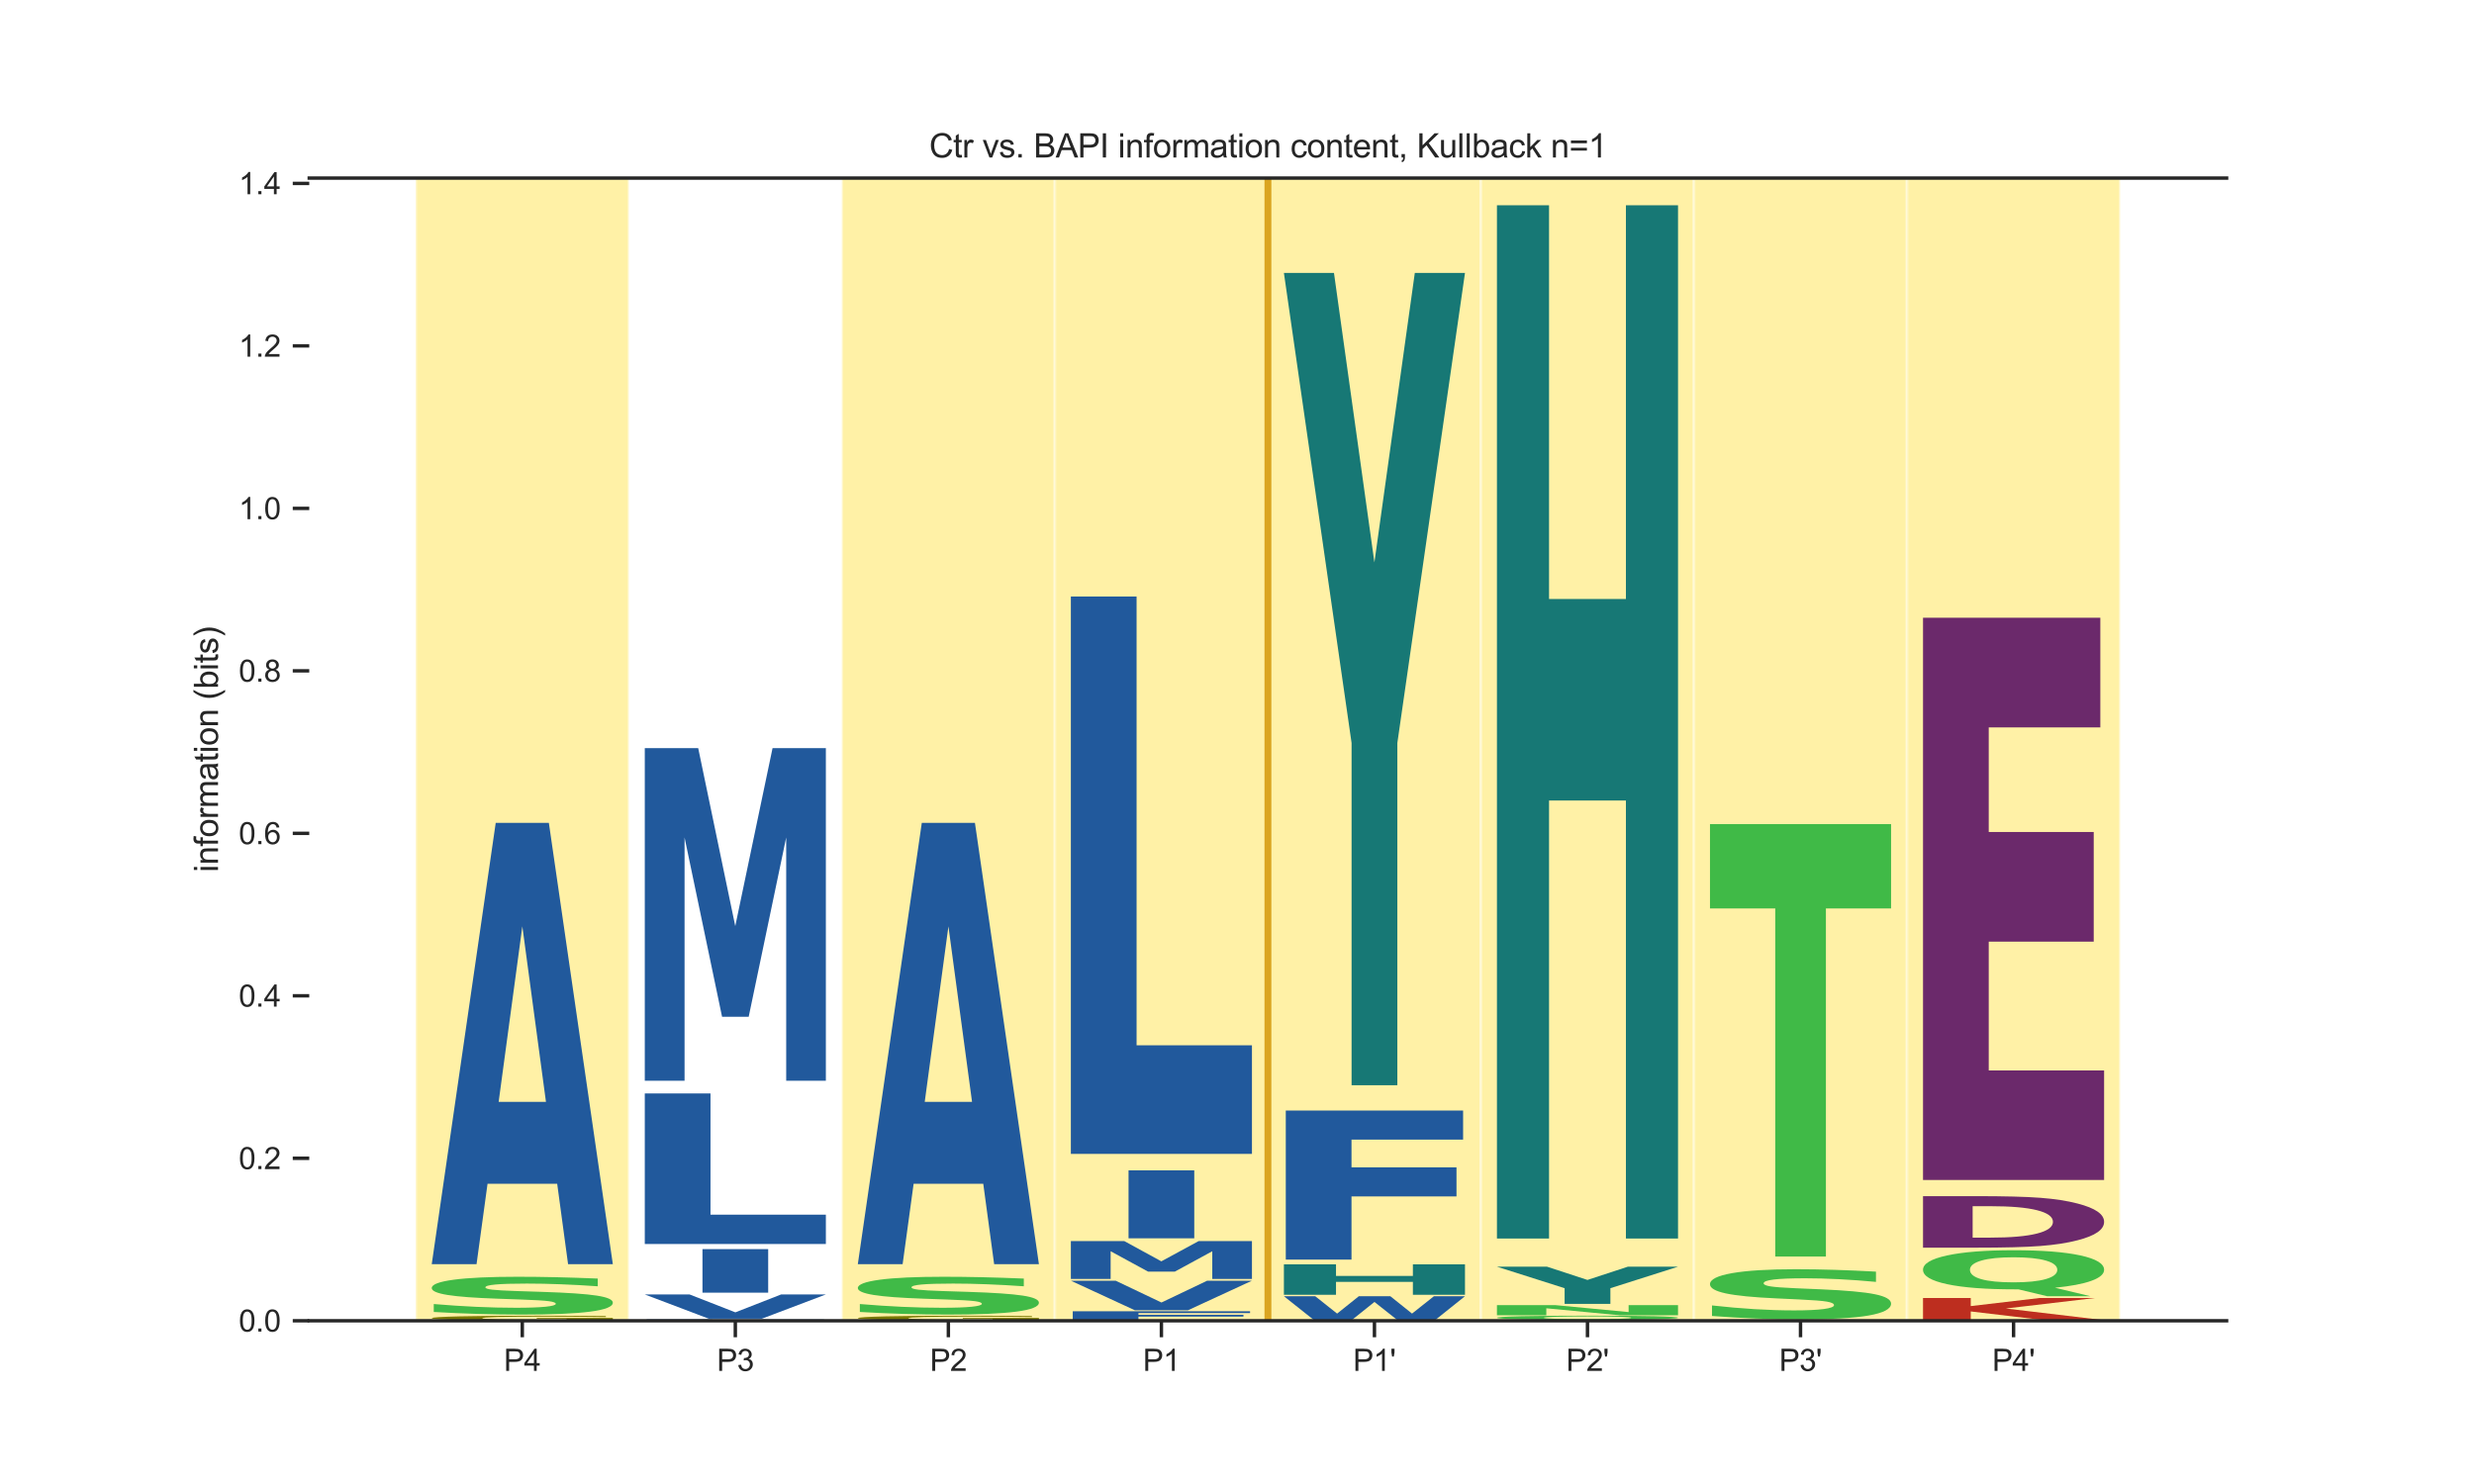 <?xml version="1.0" encoding="utf-8" standalone="no"?>
<!DOCTYPE svg PUBLIC "-//W3C//DTD SVG 1.1//EN"
  "http://www.w3.org/Graphics/SVG/1.1/DTD/svg11.dtd">
<svg xmlns:xlink="http://www.w3.org/1999/xlink" width="720pt" height="432pt" viewBox="0 0 720 432" xmlns="http://www.w3.org/2000/svg" version="1.1">
 <defs>
  <style type="text/css">*{stroke-linejoin: round; stroke-linecap: butt}</style>
 </defs>
 <g id="figure_1">
  <g id="patch_1">
   <path d="M 0 432 
L 720 432 
L 720 0 
L 0 0 
z
" style="fill: #ffffff"/>
  </g>
  <g id="axes_1">
   <g id="patch_2">
    <path d="M 90 384.48 
L 648 384.48 
L 648 51.84 
L 90 51.84 
z
" style="fill: #ffffff"/>
   </g>
   <g id="patch_3">
    <path d="M 121 384.48 
L 183 384.48 
L 183 51.84 
L 121 51.84 
z
" clip-path="url(#p20524d21a9)" style="fill: #ffd700; opacity: 0.35; stroke: #ffffff; stroke-width: 0.8; stroke-linejoin: miter"/>
   </g>
   <g id="patch_4">
    <path d="M 245 384.48 
L 307 384.48 
L 307 51.84 
L 245 51.84 
z
" clip-path="url(#p20524d21a9)" style="fill: #ffd700; opacity: 0.35; stroke: #ffffff; stroke-width: 0.8; stroke-linejoin: miter"/>
   </g>
   <g id="patch_5">
    <path d="M 307 384.48 
L 369 384.48 
L 369 51.84 
L 307 51.84 
z
" clip-path="url(#p20524d21a9)" style="fill: #ffd700; opacity: 0.35; stroke: #ffffff; stroke-width: 0.8; stroke-linejoin: miter"/>
   </g>
   <g id="patch_6">
    <path d="M 369 384.48 
L 431 384.48 
L 431 51.84 
L 369 51.84 
z
" clip-path="url(#p20524d21a9)" style="fill: #ffd700; opacity: 0.35; stroke: #ffffff; stroke-width: 0.8; stroke-linejoin: miter"/>
   </g>
   <g id="patch_7">
    <path d="M 431 384.48 
L 493 384.48 
L 493 51.84 
L 431 51.84 
z
" clip-path="url(#p20524d21a9)" style="fill: #ffd700; opacity: 0.35; stroke: #ffffff; stroke-width: 0.8; stroke-linejoin: miter"/>
   </g>
   <g id="patch_8">
    <path d="M 493 384.48 
L 555 384.48 
L 555 51.84 
L 493 51.84 
z
" clip-path="url(#p20524d21a9)" style="fill: #ffd700; opacity: 0.35; stroke: #ffffff; stroke-width: 0.8; stroke-linejoin: miter"/>
   </g>
   <g id="patch_9">
    <path d="M 555 384.48 
L 617 384.48 
L 617 51.84 
L 555 51.84 
z
" clip-path="url(#p20524d21a9)" style="fill: #ffd700; opacity: 0.35; stroke: #ffffff; stroke-width: 0.8; stroke-linejoin: miter"/>
   </g>
   <g id="line2d_1">
    <path d="M 90 384.48 
L 648 384.48 
" clip-path="url(#p20524d21a9)" style="fill: none; stroke: #000000; stroke-width: 0.5; stroke-linecap: round"/>
   </g>
   <g id="patch_10">
    <path d="M 178.35 384.313 
Q 173.035 384.377 167.319 384.41 
Q 161.602 384.442 155.508 384.442 
Q 141.736 384.442 133.693 384.249 
Q 125.65 384.056 125.65 383.726 
Q 125.65 383.392 133.835 383.2 
Q 142.032 383.009 156.287 383.009 
Q 161.779 383.009 166.811 383.035 
Q 171.854 383.061 176.319 383.112 
L 176.319 383.397 
Q 171.712 383.332 167.153 383.3 
Q 162.594 383.267 158.012 383.267 
Q 149.532 383.267 144.937 383.386 
Q 140.343 383.505 140.343 383.726 
Q 140.343 383.945 144.772 384.065 
Q 149.201 384.184 157.35 384.184 
Q 159.571 384.184 161.472 384.177 
Q 163.374 384.17 164.886 384.155 
L 164.886 383.887 
L 156.205 383.887 
L 156.205 383.648 
L 178.35 383.648 
L 178.35 384.313 
z
" clip-path="url(#p20524d21a9)" style="fill: #787800"/>
   </g>
   <g id="patch_11">
    <path d="M 173.956 372.197 
L 173.956 374.444 
Q 168.46 374.053 163.221 373.855 
Q 157.997 373.655 153.345 373.655 
Q 147.177 373.655 144.214 373.926 
Q 141.265 374.194 141.265 374.763 
Q 141.265 375.19 143.255 375.429 
Q 145.244 375.665 150.483 375.836 
L 157.811 376.07 
Q 168.946 376.427 173.641 377.153 
Q 178.35 377.876 178.35 379.213 
Q 178.35 380.967 171.795 381.824 
Q 165.239 382.681 151.771 382.681 
Q 145.43 382.681 139.033 382.488 
Q 132.635 382.297 126.237 381.919 
L 126.237 379.611 
Q 132.635 380.15 138.603 380.425 
Q 144.572 380.698 150.125 380.698 
Q 155.764 380.698 158.756 380.4 
Q 161.747 380.1 161.747 379.545 
Q 161.747 379.049 159.715 378.779 
Q 157.682 378.508 151.599 378.294 
L 144.929 378.06 
Q 134.91 377.719 130.273 376.973 
Q 125.65 376.227 125.65 374.963 
Q 125.65 373.378 132.091 372.525 
Q 138.532 371.672 150.612 371.672 
Q 156.122 371.672 161.933 371.804 
Q 167.744 371.936 173.956 372.197 
z
" clip-path="url(#p20524d21a9)" style="fill: #40ba47"/>
   </g>
   <g id="patch_12">
    <path d="M 162.155 344.6 
L 141.888 344.6 
L 138.688 368.002 
L 125.65 368.002 
L 144.269 239.542 
L 159.731 239.542 
L 178.35 368.002 
L 165.323 368.002 
L 162.155 344.6 
z
M 145.12 320.759 
L 158.891 320.759 
L 152.016 269.661 
L 145.12 320.759 
z
" clip-path="url(#p20524d21a9)" style="fill: #21599c"/>
   </g>
   <g id="patch_13">
    <path d="M 188.198 384.076 
L 239.802 384.076 
L 239.802 384.153 
L 207.323 384.153 
L 207.323 384.226 
L 237.878 384.226 
L 237.878 384.303 
L 207.323 384.303 
L 207.323 384.47 
L 188.198 384.47 
L 188.198 384.076 
z
" clip-path="url(#p20524d21a9)" style="fill: #21599c"/>
   </g>
   <g id="patch_14">
    <path d="M 187.65 376.822 
L 200.688 376.822 
L 214.016 382.031 
L 227.323 376.822 
L 240.35 376.822 
L 221.731 383.88 
L 206.269 383.88 
L 187.65 376.822 
z
" clip-path="url(#p20524d21a9)" style="fill: #21599c"/>
   </g>
   <g id="patch_15">
    <path d="M 204.438 363.622 
L 223.562 363.622 
L 223.562 376.302 
L 204.438 376.302 
L 204.438 363.622 
z
" clip-path="url(#p20524d21a9)" style="fill: #21599c"/>
   </g>
   <g id="patch_16">
    <path d="M 187.65 318.308 
L 206.775 318.308 
L 206.775 353.597 
L 240.35 353.597 
L 240.35 362.135 
L 187.65 362.135 
L 187.65 318.308 
z
" clip-path="url(#p20524d21a9)" style="fill: #21599c"/>
   </g>
   <g id="patch_17">
    <path d="M 187.65 217.782 
L 203.196 217.782 
L 213.98 269.597 
L 224.834 217.782 
L 240.35 217.782 
L 240.35 314.606 
L 228.805 314.606 
L 228.805 243.783 
L 217.889 295.993 
L 210.141 295.993 
L 199.226 243.783 
L 199.226 314.606 
L 187.65 314.606 
L 187.65 217.782 
z
" clip-path="url(#p20524d21a9)" style="fill: #21599c"/>
   </g>
   <g id="patch_18">
    <path d="M 302.35 384.313 
Q 297.035 384.377 291.319 384.41 
Q 285.602 384.442 279.508 384.442 
Q 265.736 384.442 257.693 384.249 
Q 249.65 384.056 249.65 383.726 
Q 249.65 383.392 257.835 383.2 
Q 266.032 383.009 280.287 383.009 
Q 285.779 383.009 290.811 383.035 
Q 295.854 383.061 300.319 383.112 
L 300.319 383.397 
Q 295.712 383.332 291.153 383.3 
Q 286.594 383.267 282.012 383.267 
Q 273.532 383.267 268.937 383.386 
Q 264.343 383.505 264.343 383.726 
Q 264.343 383.945 268.772 384.065 
Q 273.201 384.184 281.35 384.184 
Q 283.571 384.184 285.472 384.177 
Q 287.374 384.17 288.886 384.155 
L 288.886 383.887 
L 280.205 383.887 
L 280.205 383.648 
L 302.35 383.648 
L 302.35 384.313 
z
" clip-path="url(#p20524d21a9)" style="fill: #787800"/>
   </g>
   <g id="patch_19">
    <path d="M 297.956 372.197 
L 297.956 374.444 
Q 292.46 374.053 287.221 373.855 
Q 281.997 373.655 277.345 373.655 
Q 271.177 373.655 268.214 373.926 
Q 265.265 374.194 265.265 374.763 
Q 265.265 375.19 267.255 375.429 
Q 269.244 375.665 274.483 375.836 
L 281.811 376.07 
Q 292.946 376.427 297.641 377.153 
Q 302.35 377.876 302.35 379.213 
Q 302.35 380.967 295.795 381.824 
Q 289.239 382.681 275.771 382.681 
Q 269.43 382.681 263.033 382.488 
Q 256.635 382.297 250.237 381.919 
L 250.237 379.611 
Q 256.635 380.15 262.603 380.425 
Q 268.572 380.698 274.125 380.698 
Q 279.764 380.698 282.756 380.4 
Q 285.747 380.1 285.747 379.545 
Q 285.747 379.049 283.715 378.779 
Q 281.682 378.508 275.599 378.294 
L 268.929 378.06 
Q 258.91 377.719 254.273 376.973 
Q 249.65 376.227 249.65 374.963 
Q 249.65 373.378 256.091 372.525 
Q 262.532 371.672 274.612 371.672 
Q 280.122 371.672 285.933 371.804 
Q 291.744 371.936 297.956 372.197 
z
" clip-path="url(#p20524d21a9)" style="fill: #40ba47"/>
   </g>
   <g id="patch_20">
    <path d="M 286.155 344.6 
L 265.888 344.6 
L 262.688 368.002 
L 249.65 368.002 
L 268.269 239.542 
L 283.731 239.542 
L 302.35 368.002 
L 289.323 368.002 
L 286.155 344.6 
z
M 269.12 320.759 
L 282.891 320.759 
L 276.016 269.661 
L 269.12 320.759 
z
" clip-path="url(#p20524d21a9)" style="fill: #21599c"/>
   </g>
   <g id="patch_21">
    <path d="M 312.198 381.719 
L 363.802 381.719 
L 363.802 382.244 
L 331.323 382.244 
L 331.323 382.744 
L 361.878 382.744 
L 361.878 383.269 
L 331.323 383.269 
L 331.323 384.409 
L 312.198 384.409 
L 312.198 381.719 
z
" clip-path="url(#p20524d21a9)" style="fill: #21599c"/>
   </g>
   <g id="patch_22">
    <path d="M 311.65 372.817 
L 324.688 372.817 
L 338.016 379.168 
L 351.323 372.817 
L 364.35 372.817 
L 345.731 381.422 
L 330.269 381.422 
L 311.65 372.817 
z
" clip-path="url(#p20524d21a9)" style="fill: #21599c"/>
   </g>
   <g id="patch_23">
    <path d="M 311.65 361.286 
L 327.196 361.286 
L 337.98 367.181 
L 348.834 361.286 
L 364.35 361.286 
L 364.35 372.301 
L 352.805 372.301 
L 352.805 364.244 
L 341.889 370.183 
L 334.141 370.183 
L 323.226 364.244 
L 323.226 372.301 
L 311.65 372.301 
L 311.65 361.286 
z
" clip-path="url(#p20524d21a9)" style="fill: #21599c"/>
   </g>
   <g id="patch_24">
    <path d="M 328.438 340.693 
L 347.562 340.693 
L 347.562 360.476 
L 328.438 360.476 
L 328.438 340.693 
z
" clip-path="url(#p20524d21a9)" style="fill: #21599c"/>
   </g>
   <g id="patch_25">
    <path d="M 311.65 173.646 
L 330.775 173.646 
L 330.775 304.292 
L 364.35 304.292 
L 364.35 335.902 
L 311.65 335.902 
L 311.65 173.646 
z
" clip-path="url(#p20524d21a9)" style="fill: #21599c"/>
   </g>
   <g id="patch_26">
    <path d="M 373.65 377.333 
L 382.763 377.333 
L 389.133 382.394 
L 395.456 377.333 
L 404.616 377.333 
L 410.938 382.394 
L 417.316 377.333 
L 426.35 377.333 
L 417.656 384.297 
L 406.694 384.297 
L 400 379.003 
L 393.385 384.297 
L 382.415 384.297 
L 373.65 377.333 
z
" clip-path="url(#p20524d21a9)" style="fill: #21599c"/>
   </g>
   <g id="patch_27">
    <path d="M 373.65 368.052 
L 388.813 368.052 
L 388.813 371.43 
L 411.187 371.43 
L 411.187 368.052 
L 426.35 368.052 
L 426.35 376.917 
L 411.187 376.917 
L 411.187 373.159 
L 388.813 373.159 
L 388.813 376.917 
L 373.65 376.917 
L 373.65 368.052 
z
" clip-path="url(#p20524d21a9)" style="fill: #177875"/>
   </g>
   <g id="patch_28">
    <path d="M 374.198 323.284 
L 425.802 323.284 
L 425.802 331.747 
L 393.323 331.747 
L 393.323 339.819 
L 423.878 339.819 
L 423.878 348.282 
L 393.323 348.282 
L 393.323 366.677 
L 374.198 366.677 
L 374.198 323.284 
z
" clip-path="url(#p20524d21a9)" style="fill: #21599c"/>
   </g>
   <g id="patch_29">
    <path d="M 373.65 79.445 
L 388.22 79.445 
L 399.989 163.726 
L 411.747 79.445 
L 426.35 79.445 
L 406.665 216.281 
L 406.665 315.919 
L 393.346 315.919 
L 393.346 216.281 
L 373.65 79.445 
z
" clip-path="url(#p20524d21a9)" style="fill: #177875"/>
   </g>
   <g id="patch_30">
    <path d="M 463.405 384.226 
L 462.373 384.226 
Q 449.714 384.226 442.677 384.065 
Q 435.65 383.903 435.65 383.614 
Q 435.65 383.326 442.666 383.163 
Q 449.681 383 462 383 
Q 474.45 383 481.4 383.162 
Q 488.35 383.323 488.35 383.614 
Q 488.35 383.814 484.661 383.958 
Q 480.972 384.103 474.044 384.176 
L 484.365 384.442 
L 471.771 384.442 
L 463.405 384.226 
z
M 462 383.221 
Q 455.961 383.221 452.635 383.324 
Q 449.308 383.427 449.308 383.614 
Q 449.308 383.805 452.558 383.906 
Q 455.819 384.007 462 384.007 
Q 468.071 384.007 471.398 383.904 
Q 474.725 383.801 474.725 383.614 
Q 474.725 383.427 471.398 383.324 
Q 468.071 383.221 462 383.221 
z
" clip-path="url(#p20524d21a9)" style="fill: #40ba47"/>
   </g>
   <g id="patch_31">
    <path d="M 435.65 379.922 
L 452.578 379.922 
L 473.968 381.953 
L 473.968 379.922 
L 488.35 379.922 
L 488.35 382.884 
L 471.409 382.884 
L 450.019 380.852 
L 450.019 382.884 
L 435.65 382.884 
L 435.65 379.922 
z
" clip-path="url(#p20524d21a9)" style="fill: #40ba47"/>
   </g>
   <g id="patch_32">
    <path d="M 435.65 368.739 
L 450.22 368.739 
L 461.989 372.596 
L 473.747 368.739 
L 488.35 368.739 
L 468.665 375 
L 468.665 379.559 
L 455.346 379.559 
L 455.346 375 
L 435.65 368.739 
z
" clip-path="url(#p20524d21a9)" style="fill: #177875"/>
   </g>
   <g id="patch_33">
    <path d="M 435.65 59.755 
L 450.813 59.755 
L 450.813 174.37 
L 473.187 174.37 
L 473.187 59.755 
L 488.35 59.755 
L 488.35 360.539 
L 473.187 360.539 
L 473.187 233.032 
L 450.813 233.032 
L 450.813 360.539 
L 435.65 360.539 
L 435.65 59.755 
z
" clip-path="url(#p20524d21a9)" style="fill: #177875"/>
   </g>
   <g id="patch_34">
    <path d="M 545.956 370.18 
L 545.956 373.163 
Q 540.46 372.644 535.221 372.381 
Q 529.997 372.115 525.345 372.115 
Q 519.177 372.115 516.214 372.475 
Q 513.265 372.831 513.265 373.585 
Q 513.265 374.153 515.255 374.47 
Q 517.244 374.784 522.483 375.01 
L 529.811 375.321 
Q 540.946 375.795 545.641 376.758 
Q 550.35 377.718 550.35 379.492 
Q 550.35 381.82 543.795 382.958 
Q 537.239 384.095 523.771 384.095 
Q 517.43 384.095 511.033 383.839 
Q 504.635 383.585 498.237 383.084 
L 498.237 380.021 
Q 504.635 380.736 510.603 381.101 
Q 516.572 381.463 522.125 381.463 
Q 527.764 381.463 530.756 381.068 
Q 533.747 380.67 533.747 379.933 
Q 533.747 379.275 531.715 378.916 
Q 529.682 378.557 523.599 378.273 
L 516.929 377.962 
Q 506.91 377.509 502.273 376.519 
Q 497.65 375.529 497.65 373.851 
Q 497.65 371.747 504.091 370.615 
Q 510.532 369.483 522.612 369.483 
Q 528.122 369.483 533.933 369.658 
Q 539.744 369.833 545.956 370.18 
z
" clip-path="url(#p20524d21a9)" style="fill: #40ba47"/>
   </g>
   <g id="patch_35">
    <path d="M 497.65 239.904 
L 550.35 239.904 
L 550.35 264.455 
L 531.39 264.455 
L 531.39 365.786 
L 516.647 365.786 
L 516.647 264.455 
L 497.65 264.455 
L 497.65 239.904 
z
" clip-path="url(#p20524d21a9)" style="fill: #40ba47"/>
   </g>
   <g id="patch_36">
    <path d="M 559.65 377.857 
L 573.538 377.857 
L 573.538 380.212 
L 593.556 377.857 
L 609.683 377.857 
L 583.743 380.914 
L 612.35 384.31 
L 594.964 384.31 
L 573.538 381.768 
L 573.538 384.31 
L 559.65 384.31 
L 559.65 377.857 
z
" clip-path="url(#p20524d21a9)" style="fill: #bd2e1f"/>
   </g>
   <g id="patch_37">
    <path d="M 587.405 375.333 
L 586.373 375.333 
Q 573.714 375.333 566.677 373.833 
Q 559.65 372.331 559.65 369.653 
Q 559.65 366.98 566.666 365.465 
Q 573.681 363.949 586 363.949 
Q 598.45 363.949 605.4 365.451 
Q 612.35 366.952 612.35 369.653 
Q 612.35 371.506 608.661 372.846 
Q 604.972 374.186 598.044 374.862 
L 608.365 377.335 
L 595.771 377.335 
L 587.405 375.333 
z
M 586 366.002 
Q 579.961 366.002 576.635 366.959 
Q 573.308 367.915 573.308 369.653 
Q 573.308 371.419 576.558 372.359 
Q 579.819 373.296 586 373.296 
Q 592.071 373.296 595.398 372.34 
Q 598.725 371.381 598.725 369.653 
Q 598.725 367.915 595.398 366.959 
Q 592.071 366.002 586 366.002 
z
" clip-path="url(#p20524d21a9)" style="fill: #40ba47"/>
   </g>
   <g id="patch_38">
    <path d="M 574.091 351.128 
L 574.091 360.28 
L 579.265 360.28 
Q 588.113 360.28 592.783 359.103 
Q 597.464 357.927 597.464 355.686 
Q 597.464 353.458 592.807 352.294 
Q 588.161 351.128 579.265 351.128 
L 574.091 351.128 
z
M 559.65 348.202 
L 574.872 348.202 
Q 587.633 348.202 593.875 348.691 
Q 600.117 349.176 604.583 350.343 
Q 608.521 351.359 610.429 352.687 
Q 612.35 354.011 612.35 355.686 
Q 612.35 357.386 610.429 358.717 
Q 608.521 360.048 604.583 361.061 
Q 600.081 362.228 593.779 362.716 
Q 587.477 363.202 574.872 363.202 
L 559.65 363.202 
L 559.65 348.202 
z
" clip-path="url(#p20524d21a9)" style="fill: #6b296b"/>
   </g>
   <g id="patch_39">
    <path d="M 559.65 179.829 
L 611.253 179.829 
L 611.253 211.75 
L 578.775 211.75 
L 578.775 242.197 
L 609.329 242.197 
L 609.329 274.117 
L 578.775 274.117 
L 578.775 311.615 
L 612.35 311.615 
L 612.35 343.5 
L 559.65 343.5 
L 559.65 179.829 
z
" clip-path="url(#p20524d21a9)" style="fill: #6b296b"/>
   </g>
   <g id="matplotlib.axis_1">
    <g id="xtick_1">
     <g id="line2d_2">
      <defs>
       <path id="md38ad319ef" d="M 0 0 
L 0 4.8 
" style="stroke: #262626"/>
      </defs>
      <g>
       <use xlink:href="#md38ad319ef" x="152" y="384.48" style="fill: #262626; stroke: #262626"/>
      </g>
     </g>
     <g id="text_1">
      <!-- P4 -->
      <g style="fill: #262626" transform="translate(146.618 399.079) scale(0.088 -0.088)">
       <defs>
        <path id="ArialMT-50" d="M 494 0 
L 494 4581 
L 2222 4581 
Q 2678 4581 2919 4538 
Q 3256 4481 3484 4323 
Q 3713 4166 3852 3881 
Q 3991 3597 3991 3256 
Q 3991 2672 3619 2267 
Q 3247 1863 2275 1863 
L 1100 1863 
L 1100 0 
L 494 0 
z
M 1100 2403 
L 2284 2403 
Q 2872 2403 3119 2622 
Q 3366 2841 3366 3238 
Q 3366 3525 3220 3729 
Q 3075 3934 2838 4000 
Q 2684 4041 2272 4041 
L 1100 4041 
L 1100 2403 
z
" transform="scale(0.016)"/>
        <path id="ArialMT-34" d="M 2069 0 
L 2069 1097 
L 81 1097 
L 81 1613 
L 2172 4581 
L 2631 4581 
L 2631 1613 
L 3250 1613 
L 3250 1097 
L 2631 1097 
L 2631 0 
L 2069 0 
z
M 2069 1613 
L 2069 3678 
L 634 1613 
L 2069 1613 
z
" transform="scale(0.016)"/>
       </defs>
       <use xlink:href="#ArialMT-50"/>
       <use xlink:href="#ArialMT-34" x="66.699"/>
      </g>
     </g>
    </g>
    <g id="xtick_2">
     <g id="line2d_3">
      <g>
       <use xlink:href="#md38ad319ef" x="214" y="384.48" style="fill: #262626; stroke: #262626"/>
      </g>
     </g>
     <g id="text_2">
      <!-- P3 -->
      <g style="fill: #262626" transform="translate(208.618 399.079) scale(0.088 -0.088)">
       <defs>
        <path id="ArialMT-33" d="M 269 1209 
L 831 1284 
Q 928 806 1161 595 
Q 1394 384 1728 384 
Q 2125 384 2398 659 
Q 2672 934 2672 1341 
Q 2672 1728 2419 1979 
Q 2166 2231 1775 2231 
Q 1616 2231 1378 2169 
L 1441 2663 
Q 1497 2656 1531 2656 
Q 1891 2656 2178 2843 
Q 2466 3031 2466 3422 
Q 2466 3731 2256 3934 
Q 2047 4138 1716 4138 
Q 1388 4138 1169 3931 
Q 950 3725 888 3313 
L 325 3413 
Q 428 3978 793 4289 
Q 1159 4600 1703 4600 
Q 2078 4600 2393 4439 
Q 2709 4278 2876 4000 
Q 3044 3722 3044 3409 
Q 3044 3113 2884 2869 
Q 2725 2625 2413 2481 
Q 2819 2388 3044 2092 
Q 3269 1797 3269 1353 
Q 3269 753 2831 336 
Q 2394 -81 1725 -81 
Q 1122 -81 723 278 
Q 325 638 269 1209 
z
" transform="scale(0.016)"/>
       </defs>
       <use xlink:href="#ArialMT-50"/>
       <use xlink:href="#ArialMT-33" x="66.699"/>
      </g>
     </g>
    </g>
    <g id="xtick_3">
     <g id="line2d_4">
      <g>
       <use xlink:href="#md38ad319ef" x="276" y="384.48" style="fill: #262626; stroke: #262626"/>
      </g>
     </g>
     <g id="text_3">
      <!-- P2 -->
      <g style="fill: #262626" transform="translate(270.618 399.079) scale(0.088 -0.088)">
       <defs>
        <path id="ArialMT-32" d="M 3222 541 
L 3222 0 
L 194 0 
Q 188 203 259 391 
Q 375 700 629 1000 
Q 884 1300 1366 1694 
Q 2113 2306 2375 2664 
Q 2638 3022 2638 3341 
Q 2638 3675 2398 3904 
Q 2159 4134 1775 4134 
Q 1369 4134 1125 3890 
Q 881 3647 878 3216 
L 300 3275 
Q 359 3922 746 4261 
Q 1134 4600 1788 4600 
Q 2447 4600 2831 4234 
Q 3216 3869 3216 3328 
Q 3216 3053 3103 2787 
Q 2991 2522 2730 2228 
Q 2469 1934 1863 1422 
Q 1356 997 1212 845 
Q 1069 694 975 541 
L 3222 541 
z
" transform="scale(0.016)"/>
       </defs>
       <use xlink:href="#ArialMT-50"/>
       <use xlink:href="#ArialMT-32" x="66.699"/>
      </g>
     </g>
    </g>
    <g id="xtick_4">
     <g id="line2d_5">
      <g>
       <use xlink:href="#md38ad319ef" x="338" y="384.48" style="fill: #262626; stroke: #262626"/>
      </g>
     </g>
     <g id="text_4">
      <!-- P1 -->
      <g style="fill: #262626" transform="translate(332.618 399.079) scale(0.088 -0.088)">
       <defs>
        <path id="ArialMT-31" d="M 2384 0 
L 1822 0 
L 1822 3584 
Q 1619 3391 1289 3197 
Q 959 3003 697 2906 
L 697 3450 
Q 1169 3672 1522 3987 
Q 1875 4303 2022 4600 
L 2384 4600 
L 2384 0 
z
" transform="scale(0.016)"/>
       </defs>
       <use xlink:href="#ArialMT-50"/>
       <use xlink:href="#ArialMT-31" x="66.699"/>
      </g>
     </g>
    </g>
    <g id="xtick_5">
     <g id="line2d_6">
      <g>
       <use xlink:href="#md38ad319ef" x="400" y="384.48" style="fill: #262626; stroke: #262626"/>
      </g>
     </g>
     <g id="text_5">
      <!-- P1' -->
      <g style="fill: #262626" transform="translate(393.778 399.079) scale(0.088 -0.088)">
       <defs>
        <path id="ArialMT-27" d="M 425 2959 
L 281 3816 
L 281 4581 
L 922 4581 
L 922 3816 
L 772 2959 
L 425 2959 
z
" transform="scale(0.016)"/>
       </defs>
       <use xlink:href="#ArialMT-50"/>
       <use xlink:href="#ArialMT-31" x="66.699"/>
       <use xlink:href="#ArialMT-27" x="122.314"/>
      </g>
     </g>
    </g>
    <g id="xtick_6">
     <g id="line2d_7">
      <g>
       <use xlink:href="#md38ad319ef" x="462" y="384.48" style="fill: #262626; stroke: #262626"/>
      </g>
     </g>
     <g id="text_6">
      <!-- P2' -->
      <g style="fill: #262626" transform="translate(455.778 399.079) scale(0.088 -0.088)">
       <use xlink:href="#ArialMT-50"/>
       <use xlink:href="#ArialMT-32" x="66.699"/>
       <use xlink:href="#ArialMT-27" x="122.314"/>
      </g>
     </g>
    </g>
    <g id="xtick_7">
     <g id="line2d_8">
      <g>
       <use xlink:href="#md38ad319ef" x="524" y="384.48" style="fill: #262626; stroke: #262626"/>
      </g>
     </g>
     <g id="text_7">
      <!-- P3' -->
      <g style="fill: #262626" transform="translate(517.778 399.079) scale(0.088 -0.088)">
       <use xlink:href="#ArialMT-50"/>
       <use xlink:href="#ArialMT-33" x="66.699"/>
       <use xlink:href="#ArialMT-27" x="122.314"/>
      </g>
     </g>
    </g>
    <g id="xtick_8">
     <g id="line2d_9">
      <g>
       <use xlink:href="#md38ad319ef" x="586" y="384.48" style="fill: #262626; stroke: #262626"/>
      </g>
     </g>
     <g id="text_8">
      <!-- P4' -->
      <g style="fill: #262626" transform="translate(579.778 399.079) scale(0.088 -0.088)">
       <use xlink:href="#ArialMT-50"/>
       <use xlink:href="#ArialMT-34" x="66.699"/>
       <use xlink:href="#ArialMT-27" x="122.314"/>
      </g>
     </g>
    </g>
   </g>
   <g id="matplotlib.axis_2">
    <g id="ytick_1">
     <g id="line2d_10">
      <defs>
       <path id="m33bcb08037" d="M 0 0 
L -4.8 0 
" style="stroke: #262626"/>
      </defs>
      <g>
       <use xlink:href="#m33bcb08037" x="90" y="384.48" style="fill: #262626; stroke: #262626"/>
      </g>
     </g>
     <g id="text_9">
      <!-- 0.0 -->
      <g style="fill: #262626" transform="translate(69.468 387.629) scale(0.088 -0.088)">
       <defs>
        <path id="ArialMT-30" d="M 266 2259 
Q 266 3072 433 3567 
Q 600 4063 929 4331 
Q 1259 4600 1759 4600 
Q 2128 4600 2406 4451 
Q 2684 4303 2865 4023 
Q 3047 3744 3150 3342 
Q 3253 2941 3253 2259 
Q 3253 1453 3087 958 
Q 2922 463 2592 192 
Q 2263 -78 1759 -78 
Q 1097 -78 719 397 
Q 266 969 266 2259 
z
M 844 2259 
Q 844 1131 1108 757 
Q 1372 384 1759 384 
Q 2147 384 2411 759 
Q 2675 1134 2675 2259 
Q 2675 3391 2411 3762 
Q 2147 4134 1753 4134 
Q 1366 4134 1134 3806 
Q 844 3388 844 2259 
z
" transform="scale(0.016)"/>
        <path id="ArialMT-2e" d="M 581 0 
L 581 641 
L 1222 641 
L 1222 0 
L 581 0 
z
" transform="scale(0.016)"/>
       </defs>
       <use xlink:href="#ArialMT-30"/>
       <use xlink:href="#ArialMT-2e" x="55.615"/>
       <use xlink:href="#ArialMT-30" x="83.398"/>
      </g>
     </g>
    </g>
    <g id="ytick_2">
     <g id="line2d_11">
      <g>
       <use xlink:href="#m33bcb08037" x="90" y="337.181" style="fill: #262626; stroke: #262626"/>
      </g>
     </g>
     <g id="text_10">
      <!-- 0.2 -->
      <g style="fill: #262626" transform="translate(69.468 340.331) scale(0.088 -0.088)">
       <use xlink:href="#ArialMT-30"/>
       <use xlink:href="#ArialMT-2e" x="55.615"/>
       <use xlink:href="#ArialMT-32" x="83.398"/>
      </g>
     </g>
    </g>
    <g id="ytick_3">
     <g id="line2d_12">
      <g>
       <use xlink:href="#m33bcb08037" x="90" y="289.883" style="fill: #262626; stroke: #262626"/>
      </g>
     </g>
     <g id="text_11">
      <!-- 0.4 -->
      <g style="fill: #262626" transform="translate(69.468 293.032) scale(0.088 -0.088)">
       <use xlink:href="#ArialMT-30"/>
       <use xlink:href="#ArialMT-2e" x="55.615"/>
       <use xlink:href="#ArialMT-34" x="83.398"/>
      </g>
     </g>
    </g>
    <g id="ytick_4">
     <g id="line2d_13">
      <g>
       <use xlink:href="#m33bcb08037" x="90" y="242.584" style="fill: #262626; stroke: #262626"/>
      </g>
     </g>
     <g id="text_12">
      <!-- 0.6 -->
      <g style="fill: #262626" transform="translate(69.468 245.733) scale(0.088 -0.088)">
       <defs>
        <path id="ArialMT-36" d="M 3184 3459 
L 2625 3416 
Q 2550 3747 2413 3897 
Q 2184 4138 1850 4138 
Q 1581 4138 1378 3988 
Q 1113 3794 959 3422 
Q 806 3050 800 2363 
Q 1003 2672 1297 2822 
Q 1591 2972 1913 2972 
Q 2475 2972 2870 2558 
Q 3266 2144 3266 1488 
Q 3266 1056 3080 686 
Q 2894 316 2569 119 
Q 2244 -78 1831 -78 
Q 1128 -78 684 439 
Q 241 956 241 2144 
Q 241 3472 731 4075 
Q 1159 4600 1884 4600 
Q 2425 4600 2770 4297 
Q 3116 3994 3184 3459 
z
M 888 1484 
Q 888 1194 1011 928 
Q 1134 663 1356 523 
Q 1578 384 1822 384 
Q 2178 384 2434 671 
Q 2691 959 2691 1453 
Q 2691 1928 2437 2201 
Q 2184 2475 1800 2475 
Q 1419 2475 1153 2201 
Q 888 1928 888 1484 
z
" transform="scale(0.016)"/>
       </defs>
       <use xlink:href="#ArialMT-30"/>
       <use xlink:href="#ArialMT-2e" x="55.615"/>
       <use xlink:href="#ArialMT-36" x="83.398"/>
      </g>
     </g>
    </g>
    <g id="ytick_5">
     <g id="line2d_14">
      <g>
       <use xlink:href="#m33bcb08037" x="90" y="195.285" style="fill: #262626; stroke: #262626"/>
      </g>
     </g>
     <g id="text_13">
      <!-- 0.8 -->
      <g style="fill: #262626" transform="translate(69.468 198.435) scale(0.088 -0.088)">
       <defs>
        <path id="ArialMT-38" d="M 1131 2484 
Q 781 2613 612 2850 
Q 444 3088 444 3419 
Q 444 3919 803 4259 
Q 1163 4600 1759 4600 
Q 2359 4600 2725 4251 
Q 3091 3903 3091 3403 
Q 3091 3084 2923 2848 
Q 2756 2613 2416 2484 
Q 2838 2347 3058 2040 
Q 3278 1734 3278 1309 
Q 3278 722 2862 322 
Q 2447 -78 1769 -78 
Q 1091 -78 675 323 
Q 259 725 259 1325 
Q 259 1772 486 2073 
Q 713 2375 1131 2484 
z
M 1019 3438 
Q 1019 3113 1228 2906 
Q 1438 2700 1772 2700 
Q 2097 2700 2305 2904 
Q 2513 3109 2513 3406 
Q 2513 3716 2298 3927 
Q 2084 4138 1766 4138 
Q 1444 4138 1231 3931 
Q 1019 3725 1019 3438 
z
M 838 1322 
Q 838 1081 952 856 
Q 1066 631 1291 507 
Q 1516 384 1775 384 
Q 2178 384 2440 643 
Q 2703 903 2703 1303 
Q 2703 1709 2433 1975 
Q 2163 2241 1756 2241 
Q 1359 2241 1098 1978 
Q 838 1716 838 1322 
z
" transform="scale(0.016)"/>
       </defs>
       <use xlink:href="#ArialMT-30"/>
       <use xlink:href="#ArialMT-2e" x="55.615"/>
       <use xlink:href="#ArialMT-38" x="83.398"/>
      </g>
     </g>
    </g>
    <g id="ytick_6">
     <g id="line2d_15">
      <g>
       <use xlink:href="#m33bcb08037" x="90" y="147.987" style="fill: #262626; stroke: #262626"/>
      </g>
     </g>
     <g id="text_14">
      <!-- 1.0 -->
      <g style="fill: #262626" transform="translate(69.468 151.136) scale(0.088 -0.088)">
       <use xlink:href="#ArialMT-31"/>
       <use xlink:href="#ArialMT-2e" x="55.615"/>
       <use xlink:href="#ArialMT-30" x="83.398"/>
      </g>
     </g>
    </g>
    <g id="ytick_7">
     <g id="line2d_16">
      <g>
       <use xlink:href="#m33bcb08037" x="90" y="100.688" style="fill: #262626; stroke: #262626"/>
      </g>
     </g>
     <g id="text_15">
      <!-- 1.2 -->
      <g style="fill: #262626" transform="translate(69.468 103.837) scale(0.088 -0.088)">
       <use xlink:href="#ArialMT-31"/>
       <use xlink:href="#ArialMT-2e" x="55.615"/>
       <use xlink:href="#ArialMT-32" x="83.398"/>
      </g>
     </g>
    </g>
    <g id="ytick_8">
     <g id="line2d_17">
      <g>
       <use xlink:href="#m33bcb08037" x="90" y="53.389" style="fill: #262626; stroke: #262626"/>
      </g>
     </g>
     <g id="text_16">
      <!-- 1.4 -->
      <g style="fill: #262626" transform="translate(69.468 56.539) scale(0.088 -0.088)">
       <use xlink:href="#ArialMT-31"/>
       <use xlink:href="#ArialMT-2e" x="55.615"/>
       <use xlink:href="#ArialMT-34" x="83.398"/>
      </g>
     </g>
    </g>
    <g id="text_17">
     <!-- information (bits) -->
     <g style="fill: #262626" transform="translate(63.447 253.902) rotate(-90) scale(0.096 -0.096)">
      <defs>
       <path id="ArialMT-69" d="M 425 3934 
L 425 4581 
L 988 4581 
L 988 3934 
L 425 3934 
z
M 425 0 
L 425 3319 
L 988 3319 
L 988 0 
L 425 0 
z
" transform="scale(0.016)"/>
       <path id="ArialMT-6e" d="M 422 0 
L 422 3319 
L 928 3319 
L 928 2847 
Q 1294 3394 1984 3394 
Q 2284 3394 2536 3286 
Q 2788 3178 2913 3003 
Q 3038 2828 3088 2588 
Q 3119 2431 3119 2041 
L 3119 0 
L 2556 0 
L 2556 2019 
Q 2556 2363 2490 2533 
Q 2425 2703 2258 2804 
Q 2091 2906 1866 2906 
Q 1506 2906 1245 2678 
Q 984 2450 984 1813 
L 984 0 
L 422 0 
z
" transform="scale(0.016)"/>
       <path id="ArialMT-66" d="M 556 0 
L 556 2881 
L 59 2881 
L 59 3319 
L 556 3319 
L 556 3672 
Q 556 4006 616 4169 
Q 697 4388 901 4523 
Q 1106 4659 1475 4659 
Q 1713 4659 2000 4603 
L 1916 4113 
Q 1741 4144 1584 4144 
Q 1328 4144 1222 4034 
Q 1116 3925 1116 3625 
L 1116 3319 
L 1763 3319 
L 1763 2881 
L 1116 2881 
L 1116 0 
L 556 0 
z
" transform="scale(0.016)"/>
       <path id="ArialMT-6f" d="M 213 1659 
Q 213 2581 725 3025 
Q 1153 3394 1769 3394 
Q 2453 3394 2887 2945 
Q 3322 2497 3322 1706 
Q 3322 1066 3130 698 
Q 2938 331 2570 128 
Q 2203 -75 1769 -75 
Q 1072 -75 642 372 
Q 213 819 213 1659 
z
M 791 1659 
Q 791 1022 1069 705 
Q 1347 388 1769 388 
Q 2188 388 2466 706 
Q 2744 1025 2744 1678 
Q 2744 2294 2464 2611 
Q 2184 2928 1769 2928 
Q 1347 2928 1069 2612 
Q 791 2297 791 1659 
z
" transform="scale(0.016)"/>
       <path id="ArialMT-72" d="M 416 0 
L 416 3319 
L 922 3319 
L 922 2816 
Q 1116 3169 1280 3281 
Q 1444 3394 1641 3394 
Q 1925 3394 2219 3213 
L 2025 2691 
Q 1819 2813 1613 2813 
Q 1428 2813 1281 2702 
Q 1134 2591 1072 2394 
Q 978 2094 978 1738 
L 978 0 
L 416 0 
z
" transform="scale(0.016)"/>
       <path id="ArialMT-6d" d="M 422 0 
L 422 3319 
L 925 3319 
L 925 2853 
Q 1081 3097 1340 3245 
Q 1600 3394 1931 3394 
Q 2300 3394 2536 3241 
Q 2772 3088 2869 2813 
Q 3263 3394 3894 3394 
Q 4388 3394 4653 3120 
Q 4919 2847 4919 2278 
L 4919 0 
L 4359 0 
L 4359 2091 
Q 4359 2428 4304 2576 
Q 4250 2725 4106 2815 
Q 3963 2906 3769 2906 
Q 3419 2906 3187 2673 
Q 2956 2441 2956 1928 
L 2956 0 
L 2394 0 
L 2394 2156 
Q 2394 2531 2256 2718 
Q 2119 2906 1806 2906 
Q 1569 2906 1367 2781 
Q 1166 2656 1075 2415 
Q 984 2175 984 1722 
L 984 0 
L 422 0 
z
" transform="scale(0.016)"/>
       <path id="ArialMT-61" d="M 2588 409 
Q 2275 144 1986 34 
Q 1697 -75 1366 -75 
Q 819 -75 525 192 
Q 231 459 231 875 
Q 231 1119 342 1320 
Q 453 1522 633 1644 
Q 813 1766 1038 1828 
Q 1203 1872 1538 1913 
Q 2219 1994 2541 2106 
Q 2544 2222 2544 2253 
Q 2544 2597 2384 2738 
Q 2169 2928 1744 2928 
Q 1347 2928 1158 2789 
Q 969 2650 878 2297 
L 328 2372 
Q 403 2725 575 2942 
Q 747 3159 1072 3276 
Q 1397 3394 1825 3394 
Q 2250 3394 2515 3294 
Q 2781 3194 2906 3042 
Q 3031 2891 3081 2659 
Q 3109 2516 3109 2141 
L 3109 1391 
Q 3109 606 3145 398 
Q 3181 191 3288 0 
L 2700 0 
Q 2613 175 2588 409 
z
M 2541 1666 
Q 2234 1541 1622 1453 
Q 1275 1403 1131 1340 
Q 988 1278 909 1158 
Q 831 1038 831 891 
Q 831 666 1001 516 
Q 1172 366 1500 366 
Q 1825 366 2078 508 
Q 2331 650 2450 897 
Q 2541 1088 2541 1459 
L 2541 1666 
z
" transform="scale(0.016)"/>
       <path id="ArialMT-74" d="M 1650 503 
L 1731 6 
Q 1494 -44 1306 -44 
Q 1000 -44 831 53 
Q 663 150 594 308 
Q 525 466 525 972 
L 525 2881 
L 113 2881 
L 113 3319 
L 525 3319 
L 525 4141 
L 1084 4478 
L 1084 3319 
L 1650 3319 
L 1650 2881 
L 1084 2881 
L 1084 941 
Q 1084 700 1114 631 
Q 1144 563 1211 522 
Q 1278 481 1403 481 
Q 1497 481 1650 503 
z
" transform="scale(0.016)"/>
       <path id="ArialMT-20" transform="scale(0.016)"/>
       <path id="ArialMT-28" d="M 1497 -1347 
Q 1031 -759 709 28 
Q 388 816 388 1659 
Q 388 2403 628 3084 
Q 909 3875 1497 4659 
L 1900 4659 
Q 1522 4009 1400 3731 
Q 1209 3300 1100 2831 
Q 966 2247 966 1656 
Q 966 153 1900 -1347 
L 1497 -1347 
z
" transform="scale(0.016)"/>
       <path id="ArialMT-62" d="M 941 0 
L 419 0 
L 419 4581 
L 981 4581 
L 981 2947 
Q 1338 3394 1891 3394 
Q 2197 3394 2470 3270 
Q 2744 3147 2920 2923 
Q 3097 2700 3197 2384 
Q 3297 2069 3297 1709 
Q 3297 856 2875 390 
Q 2453 -75 1863 -75 
Q 1275 -75 941 416 
L 941 0 
z
M 934 1684 
Q 934 1088 1097 822 
Q 1363 388 1816 388 
Q 2184 388 2453 708 
Q 2722 1028 2722 1663 
Q 2722 2313 2464 2622 
Q 2206 2931 1841 2931 
Q 1472 2931 1203 2611 
Q 934 2291 934 1684 
z
" transform="scale(0.016)"/>
       <path id="ArialMT-73" d="M 197 991 
L 753 1078 
Q 800 744 1014 566 
Q 1228 388 1613 388 
Q 2000 388 2187 545 
Q 2375 703 2375 916 
Q 2375 1106 2209 1216 
Q 2094 1291 1634 1406 
Q 1016 1563 777 1677 
Q 538 1791 414 1992 
Q 291 2194 291 2438 
Q 291 2659 392 2848 
Q 494 3038 669 3163 
Q 800 3259 1026 3326 
Q 1253 3394 1513 3394 
Q 1903 3394 2198 3281 
Q 2494 3169 2634 2976 
Q 2775 2784 2828 2463 
L 2278 2388 
Q 2241 2644 2061 2787 
Q 1881 2931 1553 2931 
Q 1166 2931 1000 2803 
Q 834 2675 834 2503 
Q 834 2394 903 2306 
Q 972 2216 1119 2156 
Q 1203 2125 1616 2013 
Q 2213 1853 2448 1751 
Q 2684 1650 2818 1456 
Q 2953 1263 2953 975 
Q 2953 694 2789 445 
Q 2625 197 2315 61 
Q 2006 -75 1616 -75 
Q 969 -75 630 194 
Q 291 463 197 991 
z
" transform="scale(0.016)"/>
       <path id="ArialMT-29" d="M 791 -1347 
L 388 -1347 
Q 1322 153 1322 1656 
Q 1322 2244 1188 2822 
Q 1081 3291 891 3722 
Q 769 4003 388 4659 
L 791 4659 
Q 1378 3875 1659 3084 
Q 1900 2403 1900 1659 
Q 1900 816 1576 28 
Q 1253 -759 791 -1347 
z
" transform="scale(0.016)"/>
      </defs>
      <use xlink:href="#ArialMT-69"/>
      <use xlink:href="#ArialMT-6e" x="22.217"/>
      <use xlink:href="#ArialMT-66" x="77.832"/>
      <use xlink:href="#ArialMT-6f" x="105.615"/>
      <use xlink:href="#ArialMT-72" x="161.23"/>
      <use xlink:href="#ArialMT-6d" x="194.531"/>
      <use xlink:href="#ArialMT-61" x="277.832"/>
      <use xlink:href="#ArialMT-74" x="333.447"/>
      <use xlink:href="#ArialMT-69" x="361.23"/>
      <use xlink:href="#ArialMT-6f" x="383.447"/>
      <use xlink:href="#ArialMT-6e" x="439.062"/>
      <use xlink:href="#ArialMT-20" x="494.678"/>
      <use xlink:href="#ArialMT-28" x="522.461"/>
      <use xlink:href="#ArialMT-62" x="555.762"/>
      <use xlink:href="#ArialMT-69" x="611.377"/>
      <use xlink:href="#ArialMT-74" x="633.594"/>
      <use xlink:href="#ArialMT-73" x="661.377"/>
      <use xlink:href="#ArialMT-29" x="711.377"/>
     </g>
    </g>
   </g>
   <g id="line2d_18">
    <path d="M 369 384.48 
L 369 51.84 
" clip-path="url(#p20524d21a9)" style="fill: none; stroke: #daa520; stroke-width: 2; stroke-linecap: round"/>
   </g>
   <g id="patch_40">
    <path d="M 90 384.48 
L 648 384.48 
" style="fill: none; stroke: #262626; stroke-linejoin: miter; stroke-linecap: square"/>
   </g>
   <g id="patch_41">
    <path d="M 90 51.84 
L 648 51.84 
" style="fill: none; stroke: #262626; stroke-linejoin: miter; stroke-linecap: square"/>
   </g>
   <g id="text_18">
    <!-- Ctr vs. BAPI information content, Kullback n=1 -->
    <g style="fill: #262626" transform="translate(270.424 45.84) scale(0.096 -0.096)">
     <defs>
      <path id="ArialMT-43" d="M 3763 1606 
L 4369 1453 
Q 4178 706 3683 314 
Q 3188 -78 2472 -78 
Q 1731 -78 1267 223 
Q 803 525 561 1097 
Q 319 1669 319 2325 
Q 319 3041 592 3573 
Q 866 4106 1370 4382 
Q 1875 4659 2481 4659 
Q 3169 4659 3637 4309 
Q 4106 3959 4291 3325 
L 3694 3184 
Q 3534 3684 3231 3912 
Q 2928 4141 2469 4141 
Q 1941 4141 1586 3887 
Q 1231 3634 1087 3207 
Q 944 2781 944 2328 
Q 944 1744 1114 1308 
Q 1284 872 1643 656 
Q 2003 441 2422 441 
Q 2931 441 3284 734 
Q 3638 1028 3763 1606 
z
" transform="scale(0.016)"/>
      <path id="ArialMT-76" d="M 1344 0 
L 81 3319 
L 675 3319 
L 1388 1331 
Q 1503 1009 1600 663 
Q 1675 925 1809 1294 
L 2547 3319 
L 3125 3319 
L 1869 0 
L 1344 0 
z
" transform="scale(0.016)"/>
      <path id="ArialMT-42" d="M 469 0 
L 469 4581 
L 2188 4581 
Q 2713 4581 3030 4442 
Q 3347 4303 3526 4014 
Q 3706 3725 3706 3409 
Q 3706 3116 3547 2856 
Q 3388 2597 3066 2438 
Q 3481 2316 3704 2022 
Q 3928 1728 3928 1328 
Q 3928 1006 3792 729 
Q 3656 453 3456 303 
Q 3256 153 2954 76 
Q 2653 0 2216 0 
L 469 0 
z
M 1075 2656 
L 2066 2656 
Q 2469 2656 2644 2709 
Q 2875 2778 2992 2937 
Q 3109 3097 3109 3338 
Q 3109 3566 3000 3739 
Q 2891 3913 2687 3977 
Q 2484 4041 1991 4041 
L 1075 4041 
L 1075 2656 
z
M 1075 541 
L 2216 541 
Q 2509 541 2628 563 
Q 2838 600 2978 687 
Q 3119 775 3209 942 
Q 3300 1109 3300 1328 
Q 3300 1584 3169 1773 
Q 3038 1963 2805 2039 
Q 2572 2116 2134 2116 
L 1075 2116 
L 1075 541 
z
" transform="scale(0.016)"/>
      <path id="ArialMT-41" d="M -9 0 
L 1750 4581 
L 2403 4581 
L 4278 0 
L 3588 0 
L 3053 1388 
L 1138 1388 
L 634 0 
L -9 0 
z
M 1313 1881 
L 2866 1881 
L 2388 3150 
Q 2169 3728 2063 4100 
Q 1975 3659 1816 3225 
L 1313 1881 
z
" transform="scale(0.016)"/>
      <path id="ArialMT-49" d="M 597 0 
L 597 4581 
L 1203 4581 
L 1203 0 
L 597 0 
z
" transform="scale(0.016)"/>
      <path id="ArialMT-63" d="M 2588 1216 
L 3141 1144 
Q 3050 572 2676 248 
Q 2303 -75 1759 -75 
Q 1078 -75 664 370 
Q 250 816 250 1647 
Q 250 2184 428 2587 
Q 606 2991 970 3192 
Q 1334 3394 1763 3394 
Q 2303 3394 2647 3120 
Q 2991 2847 3088 2344 
L 2541 2259 
Q 2463 2594 2264 2762 
Q 2066 2931 1784 2931 
Q 1359 2931 1093 2626 
Q 828 2322 828 1663 
Q 828 994 1084 691 
Q 1341 388 1753 388 
Q 2084 388 2306 591 
Q 2528 794 2588 1216 
z
" transform="scale(0.016)"/>
      <path id="ArialMT-65" d="M 2694 1069 
L 3275 997 
Q 3138 488 2766 206 
Q 2394 -75 1816 -75 
Q 1088 -75 661 373 
Q 234 822 234 1631 
Q 234 2469 665 2931 
Q 1097 3394 1784 3394 
Q 2450 3394 2872 2941 
Q 3294 2488 3294 1666 
Q 3294 1616 3291 1516 
L 816 1516 
Q 847 969 1125 678 
Q 1403 388 1819 388 
Q 2128 388 2347 550 
Q 2566 713 2694 1069 
z
M 847 1978 
L 2700 1978 
Q 2663 2397 2488 2606 
Q 2219 2931 1791 2931 
Q 1403 2931 1139 2672 
Q 875 2413 847 1978 
z
" transform="scale(0.016)"/>
      <path id="ArialMT-2c" d="M 569 0 
L 569 641 
L 1209 641 
L 1209 0 
Q 1209 -353 1084 -570 
Q 959 -788 688 -906 
L 531 -666 
Q 709 -588 793 -436 
Q 878 -284 888 0 
L 569 0 
z
" transform="scale(0.016)"/>
      <path id="ArialMT-4b" d="M 469 0 
L 469 4581 
L 1075 4581 
L 1075 2309 
L 3350 4581 
L 4172 4581 
L 2250 2725 
L 4256 0 
L 3456 0 
L 1825 2319 
L 1075 1588 
L 1075 0 
L 469 0 
z
" transform="scale(0.016)"/>
      <path id="ArialMT-75" d="M 2597 0 
L 2597 488 
Q 2209 -75 1544 -75 
Q 1250 -75 995 37 
Q 741 150 617 320 
Q 494 491 444 738 
Q 409 903 409 1263 
L 409 3319 
L 972 3319 
L 972 1478 
Q 972 1038 1006 884 
Q 1059 663 1231 536 
Q 1403 409 1656 409 
Q 1909 409 2131 539 
Q 2353 669 2445 892 
Q 2538 1116 2538 1541 
L 2538 3319 
L 3100 3319 
L 3100 0 
L 2597 0 
z
" transform="scale(0.016)"/>
      <path id="ArialMT-6c" d="M 409 0 
L 409 4581 
L 972 4581 
L 972 0 
L 409 0 
z
" transform="scale(0.016)"/>
      <path id="ArialMT-6b" d="M 425 0 
L 425 4581 
L 988 4581 
L 988 1969 
L 2319 3319 
L 3047 3319 
L 1778 2088 
L 3175 0 
L 2481 0 
L 1384 1697 
L 988 1316 
L 988 0 
L 425 0 
z
" transform="scale(0.016)"/>
      <path id="ArialMT-3d" d="M 3381 2694 
L 356 2694 
L 356 3219 
L 3381 3219 
L 3381 2694 
z
M 3381 1303 
L 356 1303 
L 356 1828 
L 3381 1828 
L 3381 1303 
z
" transform="scale(0.016)"/>
     </defs>
     <use xlink:href="#ArialMT-43"/>
     <use xlink:href="#ArialMT-74" x="72.217"/>
     <use xlink:href="#ArialMT-72" x="100"/>
     <use xlink:href="#ArialMT-20" x="133.301"/>
     <use xlink:href="#ArialMT-76" x="161.084"/>
     <use xlink:href="#ArialMT-73" x="211.084"/>
     <use xlink:href="#ArialMT-2e" x="261.084"/>
     <use xlink:href="#ArialMT-20" x="288.867"/>
     <use xlink:href="#ArialMT-42" x="316.65"/>
     <use xlink:href="#ArialMT-41" x="383.35"/>
     <use xlink:href="#ArialMT-50" x="450.049"/>
     <use xlink:href="#ArialMT-49" x="516.748"/>
     <use xlink:href="#ArialMT-20" x="544.531"/>
     <use xlink:href="#ArialMT-69" x="572.314"/>
     <use xlink:href="#ArialMT-6e" x="594.531"/>
     <use xlink:href="#ArialMT-66" x="650.146"/>
     <use xlink:href="#ArialMT-6f" x="677.93"/>
     <use xlink:href="#ArialMT-72" x="733.545"/>
     <use xlink:href="#ArialMT-6d" x="766.846"/>
     <use xlink:href="#ArialMT-61" x="850.146"/>
     <use xlink:href="#ArialMT-74" x="905.762"/>
     <use xlink:href="#ArialMT-69" x="933.545"/>
     <use xlink:href="#ArialMT-6f" x="955.762"/>
     <use xlink:href="#ArialMT-6e" x="1011.377"/>
     <use xlink:href="#ArialMT-20" x="1066.992"/>
     <use xlink:href="#ArialMT-63" x="1094.775"/>
     <use xlink:href="#ArialMT-6f" x="1144.775"/>
     <use xlink:href="#ArialMT-6e" x="1200.391"/>
     <use xlink:href="#ArialMT-74" x="1256.006"/>
     <use xlink:href="#ArialMT-65" x="1283.789"/>
     <use xlink:href="#ArialMT-6e" x="1339.404"/>
     <use xlink:href="#ArialMT-74" x="1395.02"/>
     <use xlink:href="#ArialMT-2c" x="1422.803"/>
     <use xlink:href="#ArialMT-20" x="1450.586"/>
     <use xlink:href="#ArialMT-4b" x="1478.369"/>
     <use xlink:href="#ArialMT-75" x="1545.068"/>
     <use xlink:href="#ArialMT-6c" x="1600.684"/>
     <use xlink:href="#ArialMT-6c" x="1622.9"/>
     <use xlink:href="#ArialMT-62" x="1645.117"/>
     <use xlink:href="#ArialMT-61" x="1700.732"/>
     <use xlink:href="#ArialMT-63" x="1756.348"/>
     <use xlink:href="#ArialMT-6b" x="1806.348"/>
     <use xlink:href="#ArialMT-20" x="1856.348"/>
     <use xlink:href="#ArialMT-6e" x="1884.131"/>
     <use xlink:href="#ArialMT-3d" x="1939.746"/>
     <use xlink:href="#ArialMT-31" x="1998.145"/>
    </g>
   </g>
  </g>
 </g>
 <defs>
  <clipPath id="p20524d21a9">
   <rect x="90" y="51.84" width="558" height="332.64"/>
  </clipPath>
 </defs>
</svg>
